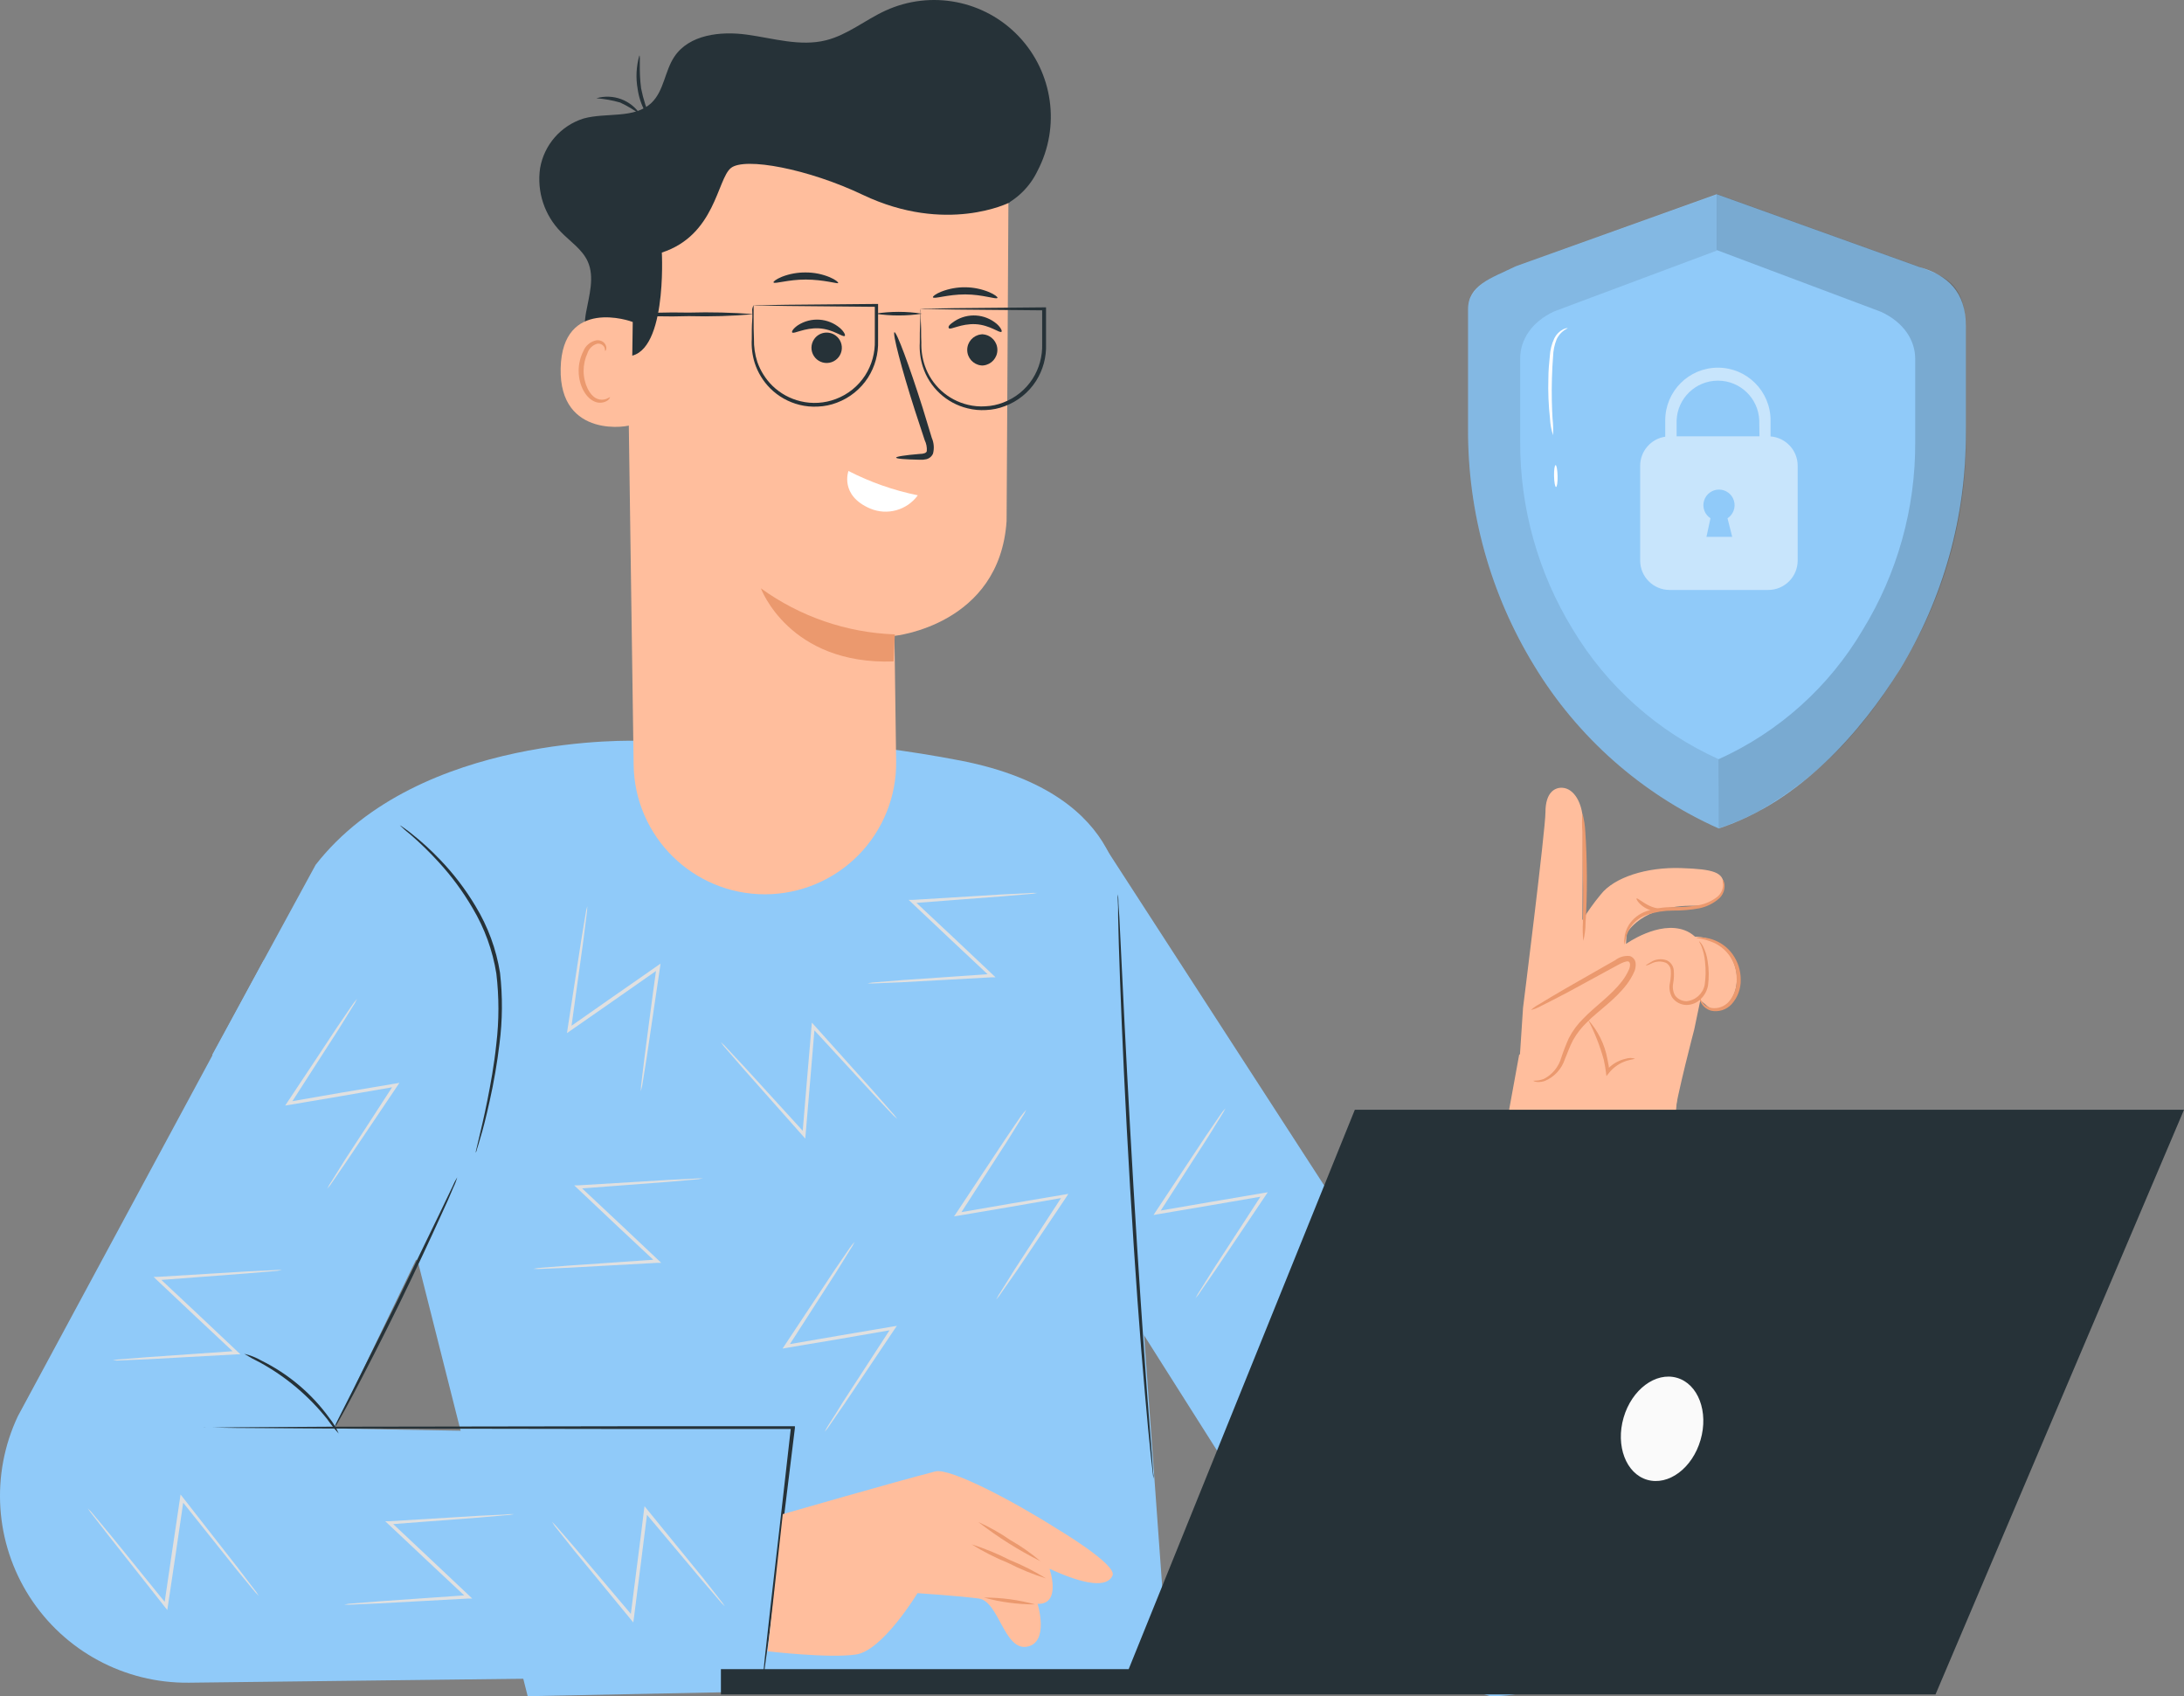 <?xml version="1.0" encoding="UTF-8" standalone="no"?><!-- Generator: Gravit.io --><svg xmlns="http://www.w3.org/2000/svg" xmlns:xlink="http://www.w3.org/1999/xlink" style="isolation:isolate" viewBox="57.821 109 372.143 288.975" width="372.143pt" height="288.975pt"><rect x="57.821" y="109" width="372.143" height="288.975" fill="#808080" stroke="none"/><g><g><path d=" M 129.032 323.906 L 93.983 288.694 L 111.607 256.327 C 129.23 233.758 166.543 235.209 166.543 235.209 C 184.951 233.958 203.444 235.093 221.561 238.587 C 251.2 244.392 248.808 263.966 248.808 263.966 L 252.779 336.607 L 257.04 395.758 L 147.736 397.963 L 129.032 323.952" fill="rgb(144,202,249)"/><path d=" M 187.916 394.504 L 90.013 395.665 C 79.049 395.792 68.792 390.266 62.867 381.04 C 56.942 371.815 56.184 360.188 60.861 350.271 L 102.725 272.638 L 140.863 298.411 L 114.846 352.361 L 194.092 353.777 L 187.916 394.504 Z " fill="rgb(144,202,249)"/><path d=" M 245.349 252.124 L 323.911 373.421 L 278.076 376.416 C 278.076 376.416 250.701 333.287 251.316 334.169 C 252.407 335.794 245.349 252.124 245.349 252.124 Z " fill="rgb(144,202,249)"/><path d=" M 138.889 305.389 C 138.892 305.176 138.927 304.964 138.993 304.762 C 139.11 304.297 139.237 303.717 139.411 302.997 C 139.771 301.476 140.305 299.27 140.851 296.531 C 141.397 293.791 142.012 290.494 142.395 286.825 C 142.867 282.849 142.867 278.831 142.395 274.856 C 141.765 270.913 140.39 267.127 138.343 263.699 C 136.698 260.877 134.752 258.241 132.539 255.839 C 131.047 254.197 129.457 252.646 127.779 251.195 C 127.139 250.695 126.527 250.16 125.944 249.593 C 126.133 249.687 126.312 249.8 126.478 249.93 C 126.803 250.174 127.326 250.51 127.93 251.01 C 129.675 252.388 131.32 253.889 132.852 255.502 C 135.14 257.887 137.15 260.524 138.843 263.362 C 140.961 266.843 142.381 270.704 143.022 274.728 C 143.482 278.753 143.451 282.819 142.929 286.837 C 142.537 290.106 141.979 293.353 141.257 296.565 C 140.654 299.317 140.096 301.511 139.62 303.02 C 139.411 303.775 139.226 304.355 139.098 304.75 C 139.049 304.969 138.979 305.183 138.889 305.389 L 138.889 305.389 Z " fill="rgb(38,50,56)"/><path d=" M 135.731 309.568 C 135.564 310.173 135.338 310.76 135.058 311.321 C 134.593 312.482 133.897 314.038 133.003 315.965 C 131.227 319.901 128.707 325.311 125.805 331.232 C 122.903 337.152 120.163 342.458 118.131 346.324 C 117.109 348.228 116.274 349.807 115.681 350.817 C 115.399 351.379 115.073 351.919 114.706 352.431 C 114.915 351.838 115.171 351.264 115.473 350.712 C 116.065 349.552 116.831 347.996 117.794 346.127 L 125.306 331.034 C 128.15 325.148 130.739 319.831 132.666 315.849 C 133.572 313.98 134.315 312.424 134.895 311.205 C 135.128 310.637 135.407 310.089 135.731 309.568 L 135.731 309.568 Z " fill="rgb(38,50,56)"/><path d=" M 187.916 394.504 C 187.916 394.504 187.916 394.434 187.916 394.306 C 187.916 394.306 187.916 393.946 187.916 393.703 C 187.974 393.145 188.056 392.368 188.148 391.381 C 188.381 389.314 188.706 386.377 189.112 382.674 C 189.971 375.162 191.202 364.597 192.595 352.14 L 192.873 352.442 L 163.954 352.442 L 113.441 352.361 L 98.116 352.268 L 93.948 352.21 L 92.857 352.21 L 92.486 352.21 C 92.609 352.195 92.734 352.195 92.857 352.21 L 93.948 352.21 L 98.116 352.152 L 113.441 352.059 L 164.035 351.978 L 192.955 351.978 L 193.268 351.978 L 193.268 352.28 C 191.736 364.725 190.447 375.29 189.518 382.79 C 189.054 386.482 188.671 389.419 188.357 391.485 Q 188.172 392.948 188.044 393.807 L 187.951 394.399 C 187.939 394.434 187.928 394.504 187.916 394.504 Z " fill="rgb(38,50,56)"/><path d=" M 115.531 353.22 C 114.829 352.446 114.178 351.627 113.58 350.771 C 110.451 346.842 106.577 343.572 102.18 341.146 C 101.24 340.692 100.326 340.188 99.44 339.637 C 100.47 339.878 101.46 340.269 102.377 340.798 C 106.957 343.06 110.917 346.403 113.917 350.538 C 114.576 351.353 115.119 352.256 115.531 353.22 Z " fill="rgb(38,50,56)"/><path d=" M 254.404 360.906 C 254.319 360.575 254.265 360.237 254.242 359.896 C 254.16 359.187 254.056 358.224 253.917 357.005 C 253.65 354.497 253.29 350.863 252.907 346.37 C 252.105 337.373 251.188 324.928 250.376 311.182 C 249.563 297.436 248.994 284.967 248.669 275.947 C 248.507 271.431 248.39 267.82 248.344 265.254 C 248.344 264.035 248.344 263.072 248.286 262.352 C 248.268 262.016 248.268 261.678 248.286 261.342 C 248.35 261.675 248.385 262.013 248.39 262.352 C 248.39 263.06 248.483 264.035 248.553 265.254 C 248.681 267.832 248.855 271.466 249.075 275.924 C 249.505 284.944 250.143 297.39 250.956 311.147 C 251.769 324.904 252.628 337.327 253.278 346.336 C 253.626 350.782 253.905 354.462 254.102 356.993 C 254.195 358.154 254.265 359.176 254.323 359.884 C 254.381 360.221 254.408 360.563 254.404 360.906 Z " fill="rgb(38,50,56)"/><path d=" M 167.007 294.905 C 167.012 294.373 167.055 293.841 167.135 293.315 C 167.274 292.212 167.449 290.737 167.669 288.926 C 168.18 285.095 168.83 279.848 169.689 273.764 L 170.13 274.043 L 162.619 279.302 L 154.98 284.619 L 154.434 285.002 L 154.527 284.341 C 155.456 278.315 156.245 273.114 156.849 269.248 C 157.151 267.472 157.383 266.009 157.569 264.918 C 157.631 264.394 157.74 263.878 157.894 263.374 C 157.895 263.903 157.848 264.432 157.755 264.953 C 157.615 266.044 157.441 267.507 157.209 269.306 C 156.686 273.114 155.955 278.327 155.119 284.399 L 154.678 284.12 L 162.306 278.78 L 169.829 273.544 L 170.374 273.161 L 170.281 273.822 C 169.387 279.883 168.61 285.13 168.052 288.915 C 167.762 290.714 167.53 292.189 167.356 293.28 C 167.288 293.831 167.172 294.375 167.007 294.905 Z " fill="rgb(224,224,224)"/><path d=" M 210.706 299.607 C 210.287 299.274 209.899 298.905 209.545 298.504 C 208.79 297.692 207.769 296.612 206.515 295.288 L 196.147 284.05 L 196.647 283.876 C 196.403 286.721 196.147 289.809 195.88 293.013 C 195.613 296.217 195.335 299.398 195.091 302.301 L 195.033 302.974 L 194.592 302.475 L 184.503 291.097 L 181.624 287.777 C 181.257 287.397 180.931 286.981 180.649 286.535 C 181.066 286.89 181.454 287.278 181.81 287.696 L 184.805 290.9 L 195.044 302.126 L 194.545 302.301 C 194.789 299.41 195.044 296.275 195.323 293.013 C 195.602 289.751 195.857 286.721 196.101 283.876 L 196.159 283.214 L 196.6 283.702 L 206.817 295.091 L 209.731 298.423 C 210.086 298.792 210.412 299.188 210.706 299.607 L 210.706 299.607 Z " fill="rgb(224,224,224)"/><path d=" M 232.694 298.051 C 232.478 298.541 232.214 299.008 231.905 299.445 L 229.583 303.183 L 221.294 316.046 L 221.015 315.605 L 230.024 314.049 L 239.196 312.505 L 239.857 312.389 L 239.544 312.888 L 231.069 325.496 L 228.515 329.142 C 228.231 329.588 227.913 330.011 227.563 330.407 C 227.792 329.932 228.056 329.474 228.352 329.037 L 230.674 325.322 L 238.975 312.552 L 239.265 312.993 L 230.094 314.583 L 221.05 316.116 L 220.388 316.22 L 220.76 315.675 L 229.223 302.904 L 231.707 299.247 C 232.012 298.829 232.342 298.43 232.694 298.051 Z " fill="rgb(224,224,224)"/><path d=" M 203.45 320.551 C 203.232 321.036 202.967 321.498 202.66 321.932 L 200.338 325.682 L 192.061 338.534 L 191.771 338.093 L 200.803 336.537 L 209.986 334.981 L 210.648 334.877 L 210.265 335.423 L 201.79 348.042 L 199.294 351.664 C 199.016 352.111 198.698 352.531 198.342 352.918 C 198.574 352.445 198.838 351.987 199.131 351.548 C 199.735 350.62 200.524 349.377 201.453 347.845 L 209.754 335.074 L 210.044 335.516 L 200.872 337.106 L 191.829 338.627 L 191.167 338.743 L 191.538 338.186 L 200.002 325.415 C 201.023 323.906 201.859 322.675 202.498 321.758 C 202.786 321.333 203.104 320.93 203.45 320.551 L 203.45 320.551 Z " fill="rgb(224,224,224)"/><path d=" M 266.641 297.796 C 266.41 298.275 266.147 298.736 265.851 299.178 L 263.529 302.927 L 255.252 315.779 L 254.961 315.338 L 263.994 313.782 L 273.177 312.227 L 273.839 312.122 L 273.467 312.668 L 264.981 325.288 C 263.959 326.774 263.123 327.993 262.484 328.898 C 262.21 329.35 261.891 329.774 261.532 330.164 C 261.767 329.688 262.034 329.231 262.334 328.794 L 264.655 325.09 L 272.956 312.32 L 273.247 312.761 L 264.075 314.34 L 255.031 315.872 L 254.381 315.988 L 254.741 315.431 L 263.204 302.66 L 265.7 299.003 C 265.974 298.571 266.289 298.167 266.641 297.796 Z " fill="rgb(224,224,224)"/><path d=" M 303.095 356.239 C 302.68 355.923 302.291 355.573 301.934 355.194 L 298.753 352.129 L 287.828 341.425 L 288.316 341.227 C 288.223 344.083 288.13 347.172 288.025 350.387 C 287.921 353.603 287.793 356.796 287.689 359.675 L 287.689 360.348 L 287.213 359.872 L 276.578 349.017 L 273.537 345.848 C 273.159 345.489 272.81 345.101 272.492 344.687 C 272.905 345.005 273.294 345.354 273.653 345.732 L 276.811 348.785 L 287.608 359.489 L 287.108 359.687 C 287.201 356.784 287.306 353.65 287.41 350.399 C 287.515 347.148 287.642 344.095 287.747 341.239 L 287.747 340.577 L 288.211 341.042 L 298.973 351.908 L 302.05 355.089 C 302.43 355.443 302.779 355.827 303.095 356.239 L 303.095 356.239 Z " fill="rgb(224,224,224)"/><path d=" M 118.677 279.151 C 118.45 279.631 118.186 280.093 117.887 280.533 L 115.565 284.283 L 107.288 297.146 L 106.998 296.705 L 116.03 295.137 L 125.213 293.593 L 125.875 293.477 L 125.503 294.035 L 117.017 306.643 L 114.532 310.265 C 114.25 310.708 113.932 311.128 113.58 311.519 C 113.803 311.043 114.067 310.589 114.37 310.16 L 116.692 306.445 C 118.793 303.229 121.672 298.818 124.992 293.675 L 125.283 294.116 L 116.111 295.706 L 107.067 297.239 L 106.417 297.343 L 106.777 296.798 C 110.179 291.689 113.104 287.278 115.24 284.027 L 117.736 280.37 C 118.017 279.94 118.332 279.532 118.677 279.151 L 118.677 279.151 Z " fill="rgb(224,224,224)"/><path d=" M 72.773 365.967 C 73.164 366.321 73.521 366.709 73.841 367.128 L 76.673 370.53 L 86.298 382.407 L 85.787 382.546 C 86.205 379.725 86.646 376.66 87.122 373.467 C 87.598 370.275 88.062 367.128 88.492 364.261 L 88.585 363.599 L 89.003 364.133 L 98.36 376.114 L 101.019 379.597 C 101.356 380 101.659 380.431 101.924 380.886 C 101.543 380.526 101.19 380.138 100.868 379.725 L 98.081 376.335 L 88.62 364.481 L 89.13 364.354 C 88.712 367.221 88.26 370.333 87.784 373.56 C 87.308 376.788 86.855 379.806 86.425 382.627 L 86.333 383.289 L 85.915 382.766 L 76.441 370.762 L 73.736 367.279 C 73.386 366.864 73.064 366.426 72.773 365.967 Z " fill="rgb(224,224,224)"/><path d=" M 177.607 309.754 C 177.087 309.865 176.559 309.935 176.028 309.963 L 171.616 310.346 L 156.361 311.507 L 156.547 311.019 L 163.234 317.289 L 170.003 323.674 L 170.49 324.138 L 169.817 324.138 L 154.643 324.974 L 150.255 325.16 C 149.729 325.205 149.201 325.205 148.676 325.16 C 149.193 325.056 149.717 324.99 150.243 324.962 L 154.62 324.614 L 169.782 323.569 L 169.608 324.057 L 162.816 317.695 L 156.152 311.402 L 155.665 310.938 L 156.327 310.938 L 171.593 310.021 L 176.005 309.8 C 176.537 309.745 177.072 309.729 177.607 309.754 Z " fill="rgb(224,224,224)"/><path d=" M 151.88 368.266 C 152.267 368.63 152.632 369.018 152.971 369.427 L 155.862 372.771 L 165.742 384.45 L 165.231 384.589 C 165.591 381.756 165.986 378.692 166.392 375.499 C 166.798 372.306 167.216 369.137 167.553 366.269 L 167.646 365.596 L 168.064 366.118 L 177.677 377.902 L 180.405 381.385 C 180.743 381.789 181.053 382.216 181.334 382.662 C 180.942 382.306 180.581 381.917 180.254 381.501 L 177.398 378.169 L 167.646 366.56 L 168.145 366.409 C 167.785 369.288 167.39 372.399 166.984 375.638 C 166.578 378.877 166.171 381.907 165.823 384.74 L 165.73 385.402 L 165.312 384.891 L 155.595 373.072 L 152.832 369.59 C 152.472 369.181 152.153 368.738 151.88 368.266 L 151.88 368.266 Z " fill="rgb(224,224,224)"/><path d=" M 105.895 325.357 C 105.375 325.471 104.847 325.541 104.316 325.566 L 99.916 325.938 L 84.661 327.099 L 84.835 326.599 L 91.534 332.88 L 98.302 339.265 L 98.79 339.73 L 98.116 339.73 L 82.943 340.566 L 78.554 340.751 C 78.04 340.795 77.524 340.795 77.01 340.751 C 77.526 340.64 78.05 340.574 78.577 340.554 L 82.954 340.206 L 98.116 339.149 L 97.942 339.649 L 91.15 333.287 L 84.475 326.994 L 83.999 326.53 L 84.661 326.53 L 99.927 325.601 L 104.339 325.392 C 104.856 325.341 105.376 325.33 105.895 325.357 L 105.895 325.357 Z " fill="rgb(224,224,224)"/><path d=" M 145.402 366.954 C 144.882 367.065 144.354 367.131 143.823 367.152 L 139.411 367.535 L 124.156 368.696 L 124.342 368.196 L 131.029 374.477 L 137.798 380.863 L 138.285 381.327 L 137.624 381.327 L 122.438 382.151 L 118.05 382.349 C 117.525 382.394 116.996 382.394 116.471 382.349 C 116.987 382.237 117.511 382.171 118.038 382.151 L 122.415 381.803 L 137.577 380.746 L 137.403 381.246 L 130.611 374.884 L 123.948 368.614 L 123.46 368.162 L 124.122 368.162 L 139.388 367.233 L 143.811 367.024 C 144.338 366.953 144.871 366.929 145.402 366.954 L 145.402 366.954 Z " fill="rgb(224,224,224)"/><path d=" M 234.575 261.121 C 234.055 261.233 233.527 261.303 232.996 261.33 L 228.585 261.702 L 213.341 262.863 L 213.515 262.375 L 220.202 268.644 L 226.971 275.03 L 227.458 275.494 L 226.797 275.494 L 211.611 276.33 L 207.223 276.516 C 206.698 276.561 206.169 276.561 205.644 276.516 C 206.16 276.405 206.684 276.339 207.211 276.318 L 211.588 275.97 L 226.762 274.925 L 226.576 275.413 L 219.808 269.062 L 213.144 262.77 L 212.656 262.306 L 213.318 262.306 L 228.585 261.377 L 233.008 261.168 C 233.528 261.113 234.052 261.098 234.575 261.121 L 234.575 261.121 Z " fill="rgb(224,224,224)"/><path d=" M 191.202 366.954 C 191.202 366.954 210.729 361.324 217.196 359.675 C 219.715 359.037 230.5 364.725 237.953 369.462 C 237.953 369.462 248.216 375.545 247.392 377.414 C 246.475 379.481 242.748 379.063 236.653 376.254 C 236.653 376.254 238.766 382.372 234.621 382.232 C 234.621 382.232 236.676 388.85 232.799 389.535 C 228.921 390.22 228.016 381.78 224.602 381.327 C 221.189 380.874 214.154 380.41 214.154 380.41 C 214.154 380.41 208.268 390.162 203.705 390.858 C 199.143 391.555 188.613 390.313 188.613 390.313 L 191.202 366.954 Z " fill="rgb(255,190,157)"/><path d=" M 224.533 368.301 C 226.444 369.152 228.271 370.182 229.989 371.377 C 231.812 372.409 233.53 373.614 235.121 374.976 C 231.381 373.103 227.835 370.867 224.533 368.301 L 224.533 368.301 Z " fill="rgb(235,153,110)"/><path d=" M 223.383 372.097 C 225.614 372.799 227.781 373.689 229.862 374.756 C 232.012 375.63 234.086 376.682 236.061 377.902 C 233.83 377.208 231.662 376.322 229.583 375.255 C 227.428 374.386 225.354 373.329 223.383 372.097 L 223.383 372.097 Z " fill="rgb(235,153,110)"/><path d=" M 225.473 381.164 C 228.422 381.153 231.36 381.544 234.204 382.325 C 231.254 382.334 228.318 381.943 225.473 381.164 Z " fill="rgb(235,153,110)"/><path d=" M 165.788 165.447 C 166.258 166.985 165.763 168.655 164.53 169.688 C 163.297 170.721 161.566 170.916 160.135 170.184 C 157.488 168.849 157.151 165.192 157.673 162.278 C 158.196 159.364 159.183 156.241 157.964 153.536 C 157.023 151.469 154.991 150.157 153.413 148.532 C 150.588 145.668 149.269 141.646 149.848 137.665 C 150.531 133.674 153.391 130.401 157.255 129.19 C 161.145 128.111 165.939 129.306 168.865 126.485 C 170.966 124.442 171.094 121.11 172.719 118.672 C 175.239 114.887 180.567 114.284 185.072 114.899 C 189.576 115.514 194.151 116.965 198.562 115.863 C 202.242 114.945 205.261 112.38 208.721 110.801 C 216.451 107.267 225.572 109.037 231.42 115.205 C 237.268 121.373 238.55 130.575 234.61 138.106 C 233.329 140.795 231.148 142.951 228.445 144.202" fill="rgb(38,50,56)"/><path d=" M 188.195 261.354 L 188.195 261.354 C 194.175 261.342 199.901 258.936 204.096 254.674 C 208.29 250.412 210.604 244.648 210.52 238.669 L 210.23 217.33 C 210.23 217.33 228.155 215.531 229.339 197.768 C 229.339 197.768 229.676 139.012 229.676 139.012 L 229.676 139.012 C 209.592 129.049 185.691 130.723 167.193 143.389 L 164.453 145.281 L 165.788 239.249 C 165.935 251.514 175.929 261.374 188.195 261.354 L 188.195 261.354 Z " fill="rgb(255,190,157)"/><path d=" M 224.986 171.252 C 223.644 171.097 222.631 169.961 222.631 168.611 C 222.631 167.26 223.644 166.124 224.986 165.969 C 225.127 165.935 225.274 165.935 225.415 165.969 C 226.757 166.124 227.77 167.26 227.77 168.611 C 227.77 169.961 226.757 171.097 225.415 171.252 C 225.273 171.275 225.128 171.275 224.986 171.252 Z " fill="rgb(38,50,56)"/><path d=" M 228.468 165.517 C 228.178 165.819 226.506 164.356 224.057 164.228 C 221.607 164.1 219.761 165.25 219.517 164.925 C 219.274 164.6 219.692 164.24 220.504 163.694 C 222.734 162.263 225.636 162.457 227.656 164.17 C 228.387 164.82 228.619 165.447 228.468 165.517 Z " fill="rgb(38,50,56)"/><path d=" M 200.153 166.12 C 201.014 166.717 201.431 167.773 201.209 168.797 C 200.987 169.821 200.17 170.61 199.139 170.797 C 198.108 170.983 197.067 170.529 196.501 169.648 C 195.934 168.766 195.955 167.631 196.554 166.771 C 197.369 165.599 198.979 165.308 200.153 166.12 Z " fill="rgb(38,50,56)"/><path d=" M 201.766 166.225 C 201.465 166.527 199.793 165.064 197.355 164.936 C 194.917 164.808 193.059 165.958 192.804 165.633 C 192.676 165.482 192.99 164.948 193.791 164.402 C 196.02 162.972 198.922 163.165 200.942 164.878 C 201.674 165.528 201.906 166.097 201.766 166.225 Z " fill="rgb(38,50,56)"/><path d=" M 210.52 186.96 C 210.52 186.774 212.041 186.542 214.525 186.333 C 215.164 186.333 215.686 186.182 215.744 185.845 C 215.791 185.205 215.667 184.564 215.384 183.987 C 214.839 182.327 214.293 180.656 213.713 178.903 C 211.391 171.67 209.87 165.714 210.23 165.598 C 210.59 165.482 212.749 171.252 215.036 178.485 C 215.57 180.249 216.093 181.967 216.592 183.593 C 216.96 184.438 217.034 185.383 216.801 186.275 C 216.591 186.763 216.159 187.122 215.64 187.238 C 215.278 187.319 214.907 187.346 214.537 187.319 C 212.029 187.273 210.52 187.157 210.52 186.96 Z " fill="rgb(38,50,56)"/><path d=" M 202.393 189.235 C 206.125 191.151 210.101 192.545 214.212 193.38 C 212.356 195.929 208.988 196.862 206.085 195.632 C 200.849 193.391 202.393 189.235 202.393 189.235 Z " fill="rgb(255,255,255)"/><path d=" M 210.299 217.075 C 202.081 216.782 194.136 214.05 187.475 209.227 C 187.475 209.227 192.258 222.311 210.079 221.684 L 210.299 217.075 Z " fill="rgb(235,153,110)"/><path d=" M 229.827 143.505 C 229.827 143.505 219.088 148.961 204.866 142.205 C 195.579 137.77 184.7 135.715 182.355 137.63 C 180.01 139.546 179.697 149.066 170.595 152.026 C 170.595 152.026 171.582 170.207 164.314 169.696 C 157.046 169.185 161.04 140.939 161.04 140.939 L 178.605 131.93 L 197.889 127.902 L 216.174 130.119 L 230.361 133.706 L 229.827 143.505 Z " fill="rgb(38,50,56)"/><path d=" M 165.637 163.857 C 165.347 163.706 153.622 159.573 153.355 171.751 C 153.088 183.929 165.359 181.689 165.382 181.341 C 165.405 180.992 165.637 163.857 165.637 163.857 Z " fill="rgb(255,190,157)"/><path d=" M 161.76 176.639 C 161.76 176.639 161.539 176.79 161.179 176.94 C 160.669 177.148 160.099 177.148 159.589 176.94 C 158.312 176.441 157.267 174.375 157.267 172.181 C 157.265 171.135 157.491 170.101 157.929 169.15 C 158.182 168.385 158.793 167.792 159.566 167.56 C 160.07 167.468 160.575 167.718 160.808 168.175 C 160.959 168.512 160.878 168.756 160.936 168.779 C 160.994 168.802 161.203 168.582 161.121 168.082 C 161.058 167.779 160.894 167.505 160.657 167.305 C 160.328 167.046 159.912 166.925 159.496 166.968 C 158.474 167.144 157.617 167.839 157.232 168.802 C 156.696 169.847 156.417 171.006 156.419 172.181 C 156.419 174.63 157.65 176.964 159.392 177.509 C 160.051 177.711 160.765 177.608 161.342 177.231 C 161.76 176.94 161.76 176.662 161.76 176.639 Z " fill="rgb(235,153,110)"/><path d=" M 159.438 125.742 C 162.291 124.905 165.355 126.049 166.961 128.552 C 165.879 127.732 164.711 127.031 163.478 126.462 C 162.16 126.082 160.806 125.841 159.438 125.742 Z " fill="rgb(38,50,56)"/><path d=" M 166.764 118.451 C 166.984 118.451 166.647 121.017 167.065 124.059 C 167.427 125.888 167.999 127.668 168.772 129.364 C 168.772 129.364 168.261 128.935 167.75 128.029 C 167.095 126.824 166.662 125.511 166.473 124.152 C 166.135 122.254 166.234 120.305 166.764 118.451 Z " fill="rgb(38,50,56)"/><path d=" M 216.789 159.642 C 216.72 159.503 217.242 159.073 218.229 158.679 C 220.848 157.666 223.757 157.695 226.355 158.76 C 227.331 159.178 227.853 159.607 227.783 159.747 C 227.633 160.072 225.287 159.155 222.281 159.155 C 219.274 159.155 216.929 160.002 216.789 159.642 Z " fill="rgb(38,50,56)"/><path d=" M 189.623 157.111 C 189.553 156.972 190.076 156.554 191.062 156.148 C 192.361 155.646 193.745 155.397 195.137 155.416 C 196.536 155.416 197.921 155.692 199.212 156.229 C 200.188 156.647 200.698 157.077 200.64 157.227 C 200.582 157.378 198.144 156.635 195.126 156.624 C 192.107 156.612 189.785 157.436 189.623 157.111 Z " fill="rgb(38,50,56)"/><path d=" M 214.688 161.593 C 214.714 161.832 214.714 162.073 214.688 162.312 C 214.688 162.823 214.688 163.473 214.746 164.274 C 214.804 165.076 214.746 166.155 214.816 167.316 C 214.772 168.656 214.968 169.993 215.396 171.263 C 216.534 174.614 219.314 177.144 222.757 177.962 C 223.728 178.2 224.731 178.286 225.729 178.218 C 226.767 178.171 227.79 177.955 228.759 177.579 C 230.824 176.805 232.583 175.384 233.774 173.527 C 234.901 171.754 235.467 169.683 235.399 167.583 C 235.399 165.505 235.399 163.508 235.399 161.593 L 235.678 161.871 L 220.586 161.732 L 216.209 161.651 L 215.048 161.651 L 214.618 161.651 C 215.115 161.595 215.616 161.572 216.116 161.581 L 220.423 161.5 L 235.678 161.36 L 236.061 161.36 L 236.061 161.651 C 236.061 163.566 236.061 165.563 236.061 167.641 C 236.139 169.855 235.544 172.041 234.354 173.91 C 233.092 175.876 231.226 177.379 229.037 178.194 C 228.009 178.589 226.922 178.813 225.821 178.856 C 224.772 178.918 223.719 178.821 222.698 178.566 C 219.087 177.693 216.191 175 215.059 171.461 C 214.642 170.133 214.469 168.741 214.549 167.351 C 214.549 166.19 214.549 165.11 214.607 164.228 C 214.665 163.346 214.607 162.8 214.665 162.289 C 214.654 162.057 214.662 161.824 214.688 161.593 Z " fill="rgb(38,50,56)"/><path d=" M 186.233 160.989 C 186.233 160.989 186.233 161.256 186.233 161.709 L 186.233 163.671 C 186.233 164.53 186.233 165.552 186.291 166.724 C 186.26 168.063 186.457 169.398 186.871 170.671 C 187.406 172.2 188.284 173.586 189.437 174.723 C 190.769 176.017 192.425 176.928 194.232 177.358 C 196.229 177.84 198.325 177.706 200.246 176.975 C 202.305 176.202 204.06 174.785 205.249 172.935 C 206.38 171.164 206.951 169.092 206.886 166.991 C 206.886 164.913 206.886 162.905 206.886 160.989 L 207.165 161.268 L 192.072 161.128 L 187.707 161.059 L 186.546 161.059 L 186.117 161.059 C 186.61 161.004 187.106 160.98 187.603 160.989 L 191.91 160.919 L 207.165 160.78 L 207.443 160.78 L 207.443 161.059 C 207.443 162.974 207.443 164.983 207.443 167.061 C 207.514 169.276 206.915 171.46 205.725 173.33 C 204.463 175.289 202.602 176.787 200.42 177.602 C 199.391 177.996 198.305 178.22 197.204 178.264 C 196.15 178.326 195.093 178.228 194.069 177.974 C 192.172 177.507 190.438 176.531 189.054 175.153 C 187.856 173.949 186.958 172.482 186.43 170.869 C 186.013 169.541 185.84 168.148 185.919 166.759 C 185.919 165.598 185.919 164.518 185.989 163.636 C 186.059 162.754 185.989 162.208 185.989 161.697 C 186.031 161.449 186.114 161.21 186.233 160.989 L 186.233 160.989 Z " fill="rgb(38,50,56)"/><path d=" M 214.943 162.44 C 212.288 162.843 209.588 162.843 206.933 162.44 C 209.587 162.022 212.289 162.022 214.943 162.44 L 214.943 162.44 Z " fill="rgb(38,50,56)"/><path d=" M 164.082 162.591 C 167.773 162.283 171.478 162.171 175.181 162.254 C 178.886 162.149 182.595 162.238 186.291 162.521 C 182.601 162.844 178.895 162.956 175.192 162.858 C 171.487 162.977 167.777 162.887 164.082 162.591 L 164.082 162.591 Z " fill="rgb(38,50,56)"/><path d=" M 283.509 381.675 C 288.838 391.565 299.47 397.413 310.676 396.617 L 310.676 396.617 C 324.027 395.682 334.939 385.601 336.925 372.364 L 343.659 295.288 L 316.69 288.625 L 305.672 348.994 C 305.672 348.994 299.914 374.291 283.509 381.675 Z " fill="rgb(255,190,157)"/><path d=" M 316.446 294.209 L 317.34 280.684 C 317.34 280.684 321.159 250.336 321.159 247.364 C 321.159 243.951 322.796 243.115 324.062 243.208 C 326.024 243.336 327.417 245.762 327.544 248.699 C 327.544 249.709 327.452 265.754 327.452 265.754 C 328.379 264.238 329.415 262.79 330.551 261.423 C 332.873 258.416 338.492 256.698 344.216 256.884 C 349.939 257.07 351.507 257.627 351.541 259.844 C 351.5 260.703 351.074 261.496 350.38 262.004 C 349.324 262.884 347.982 263.347 346.607 263.304 C 337.447 263.142 334.998 268.029 334.998 268.029 L 334.882 269.805 C 334.882 269.805 340.443 265.823 344.878 267.483 C 345.533 267.726 346.133 268.097 346.642 268.575 C 349.183 268.585 351.528 269.94 352.806 272.137 C 354.083 274.333 354.101 277.042 352.853 279.256 C 352.364 280.399 351.216 281.116 349.974 281.055 C 349.36 280.871 348.804 280.531 348.36 280.068 C 348.1 279.848 347.825 279.646 347.536 279.465 L 346.514 284.375 C 346.514 284.375 343.624 295.288 342.904 300.188" fill="rgb(255,190,157)"/><path d=" M 319.081 293.152 C 320.753 293.617 322.483 292.386 323.388 290.9 C 324.294 289.414 324.677 287.661 325.466 286.105 C 327.858 281.461 333.593 279.256 335.787 274.496 C 336.089 273.834 336.252 272.928 335.671 272.487 C 335.091 272.046 334.371 272.406 333.779 272.731 L 318.686 281.09" fill="rgb(255,190,157)"/><path d=" M 318.675 281.067 C 319.145 280.65 319.663 280.291 320.219 279.999 C 321.24 279.36 322.738 278.478 324.596 277.398 L 331.155 273.648 L 333.047 272.58 C 333.753 272.022 334.65 271.768 335.543 271.872 C 336.108 272.055 336.501 272.568 336.53 273.161 C 336.56 273.638 336.477 274.115 336.286 274.554 C 335.937 275.328 335.501 276.061 334.986 276.736 C 332.896 279.453 330.191 281.16 328.241 283.145 C 327.293 284.043 326.486 285.081 325.849 286.221 C 325.281 287.289 324.921 288.404 324.48 289.414 C 323.931 291.12 322.656 292.497 320.997 293.175 C 319.754 293.547 319.058 293.175 319.104 293.106 C 319.706 293.124 320.305 293.026 320.869 292.816 C 322.337 292.066 323.424 290.735 323.864 289.147 C 324.236 288.022 324.666 286.918 325.153 285.838 C 325.793 284.602 326.628 283.477 327.626 282.506 C 329.623 280.417 332.27 278.663 334.22 276.144 C 334.679 275.536 335.069 274.878 335.381 274.182 C 335.671 273.52 335.625 272.859 335.253 272.789 C 334.882 272.719 334.15 273.033 333.512 273.393 L 331.585 274.438 L 324.932 278.06 C 323.028 279.07 321.449 279.859 320.405 280.382 C 319.863 280.69 319.281 280.921 318.675 281.067 L 318.675 281.067 Z " fill="rgb(235,153,110)"/><path d=" M 334.673 269.933 C 334.775 268.835 335.137 267.776 335.729 266.845 C 336.417 265.89 337.394 265.182 338.515 264.825 C 339.921 264.363 341.39 264.128 342.869 264.128 C 344.388 264.143 345.904 264.011 347.397 263.734 C 348.648 263.478 349.809 262.898 350.764 262.05 C 351.406 261.457 351.74 260.6 351.669 259.728 C 351.652 259.412 351.548 259.106 351.367 258.846 C 351.309 258.846 351.367 259.183 351.425 259.74 C 351.414 260.527 351.058 261.27 350.45 261.772 C 349.522 262.502 348.43 262.996 347.269 263.211 C 345.807 263.451 344.327 263.56 342.846 263.536 C 341.312 263.519 339.785 263.759 338.33 264.244 C 337.113 264.668 336.071 265.485 335.369 266.566 C 334.915 267.294 334.651 268.125 334.603 268.981 C 334.537 269.299 334.561 269.628 334.673 269.933 Z " fill="rgb(235,153,110)"/><path d=" M 327.463 247.561 C 327.365 248.623 327.365 249.692 327.463 250.754 C 327.463 252.937 327.463 255.549 327.544 258.428 C 327.626 261.307 327.544 263.919 327.544 266.102 C 327.475 267.166 327.498 268.234 327.614 269.295 C 327.868 268.253 327.997 267.185 327.997 266.114 C 328.137 264.152 328.229 261.47 328.218 258.428 C 328.206 255.386 328.09 252.693 327.951 250.731 C 327.902 249.66 327.739 248.597 327.463 247.561 Z " fill="rgb(235,153,110)"/><path d=" M 338.295 273.497 C 338.619 273.419 338.932 273.298 339.224 273.137 C 339.989 272.746 340.886 272.704 341.685 273.021 C 342.178 273.289 342.495 273.796 342.521 274.356 C 342.558 275.049 342.507 275.743 342.37 276.423 C 342.178 277.277 342.315 278.173 342.753 278.931 C 343.316 279.721 344.221 280.195 345.191 280.208 C 346.141 280.201 347.047 279.807 347.699 279.116 C 348.304 278.509 348.709 277.731 348.86 276.887 C 349.042 275.522 349.022 274.137 348.802 272.777 C 348.681 271.858 348.403 270.966 347.977 270.142 C 347.652 269.562 347.35 269.341 347.327 269.364 C 347.304 269.387 347.513 269.678 347.757 270.247 C 348.075 271.081 348.275 271.957 348.349 272.847 C 348.501 274.156 348.482 275.479 348.291 276.783 C 347.987 278.299 346.72 279.434 345.179 279.569 C 344.414 279.564 343.695 279.199 343.241 278.582 C 342.89 277.945 342.779 277.204 342.927 276.493 C 343.057 275.761 343.088 275.015 343.02 274.275 C 342.952 273.556 342.511 272.926 341.859 272.615 C 340.943 272.266 339.915 272.378 339.096 272.917 C 338.55 273.242 338.225 273.416 338.295 273.497 Z " fill="rgb(235,153,110)"/><path d=" M 347.432 278.629 C 347.35 278.932 347.383 279.254 347.525 279.534 C 347.855 280.341 348.541 280.95 349.382 281.183 C 350.654 281.456 351.976 281.042 352.865 280.091 C 353.912 278.942 354.473 277.432 354.432 275.877 C 354.432 274.342 353.953 272.844 353.062 271.593 C 352.335 270.573 351.344 269.771 350.195 269.271 C 349.441 268.931 348.629 268.738 347.803 268.702 C 347.223 268.702 346.909 268.702 346.909 268.795 C 347.981 268.934 349.025 269.231 350.009 269.678 C 351.04 270.19 351.926 270.952 352.586 271.895 C 353.358 273.066 353.762 274.44 353.747 275.842 C 353.786 277.235 353.306 278.592 352.401 279.65 C 351.653 280.498 350.519 280.897 349.405 280.707 C 348.666 280.541 348.034 280.062 347.675 279.395 C 347.513 278.954 347.513 278.629 347.432 278.629 Z " fill="rgb(235,153,110)"/><path d=" M 336.403 289.356 C 335.904 289.198 335.369 289.198 334.87 289.356 C 333.563 289.642 332.388 290.352 331.527 291.376 L 332.061 291.539 C 331.99 290.82 331.874 290.106 331.712 289.402 C 331.25 286.906 330.105 284.588 328.404 282.704 C 329.541 284.881 330.443 287.174 331.097 289.542 C 331.26 290.261 331.376 290.958 331.457 291.608 L 331.55 292.328 L 332.003 291.759 C 332.772 290.81 333.801 290.105 334.963 289.727 C 335.834 289.46 336.403 289.437 336.403 289.356 Z " fill="rgb(235,153,110)"/><path d=" M 336.693 262.062 C 336.542 262.131 337.157 263.223 338.574 263.885 C 339.99 264.546 341.244 264.163 341.186 264.001 C 341.128 263.838 340.025 263.85 338.864 263.304 C 337.703 262.758 336.844 261.946 336.693 262.062 Z " fill="rgb(235,153,110)"/><path d=" M 311.802 302.962 L 345.69 305.389 C 345.69 305.389 340.478 365.352 339.467 374.651 C 339.467 374.651 332.502 397.975 311.802 397.975 C 311.802 397.975 287.248 390.928 278.041 376.416 C 288.896 368.893 306.136 346.429 306.136 346.429 L 311.802 302.962 Z " fill="rgb(144,202,249)"/><path d=" M 327.777 311.031 C 327.602 311.536 327.393 312.029 327.15 312.505 L 325.257 316.499 L 318.57 330.303 L 318.234 329.897 L 327.022 327.284 L 335.95 324.661 L 336.6 324.475 L 336.286 325.067 L 329.321 338.592 L 327.266 342.481 C 327.038 342.956 326.77 343.411 326.465 343.84 C 326.642 343.343 326.852 342.858 327.092 342.388 C 327.579 341.39 328.253 340.066 328.996 338.43 L 335.741 324.812 L 336.077 325.218 L 327.161 327.865 L 318.361 330.442 L 317.723 330.628 L 318.025 330.036 L 324.956 316.371 C 325.803 314.758 326.488 313.434 326.999 312.447 C 327.218 311.954 327.478 311.48 327.777 311.031 Z " fill="rgb(224,224,224)"/><path d=" M 324.572 368.707 C 324.052 368.819 323.525 368.889 322.994 368.916 L 318.582 369.299 L 303.327 370.46 L 303.513 369.961 L 310.2 376.23 L 316.968 382.616 L 317.456 383.08 L 316.782 383.08 L 301.609 383.916 L 297.22 384.102 C 296.695 384.147 296.167 384.147 295.641 384.102 C 296.158 383.999 296.682 383.937 297.209 383.916 L 301.585 383.556 L 316.748 382.511 L 316.573 383.01 L 309.782 376.637 L 303.118 370.344 L 302.63 369.891 L 303.292 369.891 L 318.559 368.974 L 322.982 368.754 C 323.51 368.698 324.042 368.682 324.572 368.707 L 324.572 368.707 Z " fill="rgb(224,224,224)"/></g><g><path d=" M 384.907 154.499 L 350.346 142.089 L 316.167 154.337 C 311.802 156.392 307.971 157.634 307.971 161.697 L 307.971 181.967 C 307.89 196.205 311.777 210.183 319.197 222.334 C 326.611 234.596 337.597 244.299 350.682 250.139 C 364.614 245.599 375.062 233.479 381.506 223.123 C 388.946 210.978 392.854 197 392.79 182.757 L 392.79 164.53 C 392.79 158.725 389.702 155.892 384.907 154.499 Z " fill="rgb(144,202,249)"/><g style="opacity:0.3;"><g opacity="0.3"><path d=" M 350.682 238.343 C 340.313 233.667 331.623 225.929 325.78 216.169 C 319.898 206.567 316.806 195.515 316.852 184.255 L 316.852 170.091 C 316.852 166.863 318.802 163.845 322.657 162.045 L 350.357 151.69 L 350.357 142.135 L 316.167 154.337 C 312.58 155.904 307.971 157.634 307.971 161.697 L 307.971 181.967 C 307.89 196.205 311.777 210.183 319.197 222.334 C 326.611 234.596 337.597 244.299 350.682 250.139 L 350.682 238.343 Z " fill="rgb(0,0,0)"/></g></g><g style="opacity:0.4;"><g opacity="0.4"><path d=" M 350.682 250.104 C 353.027 249.338 355.3 248.367 357.474 247.202 C 362.82 244.177 367.681 240.365 371.893 235.894 C 375.701 231.792 379.053 227.288 381.889 222.462 C 389.416 210.227 393.205 196.059 392.79 181.7 L 392.79 164.971 C 392.79 156.635 388.495 156.02 384.896 154.453 L 350.334 142.042 L 350.334 151.597 L 378.36 162.127 C 382.214 163.926 384.164 166.945 384.164 170.16 L 384.164 184.382 C 384.21 195.64 381.119 206.687 375.237 216.285 C 369.519 226 360.933 233.706 350.659 238.343 L 350.682 250.104 Z " fill="rgb(0,0,0)"/></g></g><g opacity="0.5"><path d=" M 359.517 183.349 L 359.517 180.609 C 359.517 175.653 355.499 171.635 350.543 171.635 C 345.587 171.635 341.569 175.653 341.569 180.609 L 341.569 183.395 C 339.114 183.763 337.298 185.871 337.296 188.353 L 337.296 204.49 C 337.296 207.26 339.542 209.505 342.312 209.505 L 359.122 209.505 C 361.892 209.505 364.138 207.26 364.138 204.49 L 364.138 188.353 C 364.14 185.734 362.127 183.555 359.517 183.349 L 359.517 183.349 Z  M 352.981 200.461 L 348.593 200.461 L 349.278 197.292 C 348.292 196.65 347.845 195.436 348.18 194.308 C 348.515 193.179 349.552 192.406 350.729 192.406 C 351.906 192.406 352.942 193.179 353.277 194.308 C 353.612 195.436 353.166 196.65 352.18 197.292 C 352.482 198.476 352.981 200.461 352.981 200.461 Z  M 357.625 183.326 L 343.508 183.326 L 343.508 180.609 C 343.661 176.832 346.768 173.848 350.549 173.848 C 354.33 173.848 357.437 176.832 357.59 180.609 L 357.625 183.326 Z " fill="rgb(255,255,255)"/></g><path d=" M 322.459 183.152 C 322.157 182.243 321.982 181.298 321.937 180.342 C 321.679 178.057 321.586 175.756 321.658 173.458 C 321.658 172.111 321.786 170.834 321.902 169.673 C 321.96 168.614 322.224 167.577 322.68 166.62 C 323.007 165.964 323.536 165.431 324.189 165.099 C 324.665 164.878 324.956 164.89 324.956 164.925 C 324.122 165.307 323.451 165.974 323.063 166.805 C 322.692 167.734 322.488 168.72 322.459 169.719 C 322.367 170.88 322.297 172.146 322.262 173.481 C 322.181 176.139 322.262 178.554 322.367 180.307 C 322.472 181.251 322.503 182.203 322.459 183.152 L 322.459 183.152 Z " fill="rgb(255,255,255)"/><path d=" M 322.959 191.963 C 322.796 191.963 322.645 191.139 322.622 190.106 C 322.599 189.072 322.726 188.237 322.889 188.237 C 323.052 188.237 323.202 189.061 323.226 190.094 C 323.249 191.127 323.133 191.963 322.959 191.963 Z " fill="rgb(255,255,255)"/></g><g><path d=" M 288.676 298.063 L 250.143 393.354 L 180.66 393.354 L 180.66 397.662 L 387.624 397.662 L 429.964 298.063 L 288.676 298.063 L 288.676 298.063 Z " fill="rgb(38,50,56)"/><path d=" M 347.583 354.323 C 346.189 359.118 342.126 362.148 338.504 361.103 C 334.882 360.058 333.082 355.298 334.475 350.503 C 335.869 345.709 339.943 342.679 343.566 343.724 C 347.188 344.768 348.987 349.528 347.583 354.323 Z " fill="rgb(250,250,250)"/></g></g></svg>